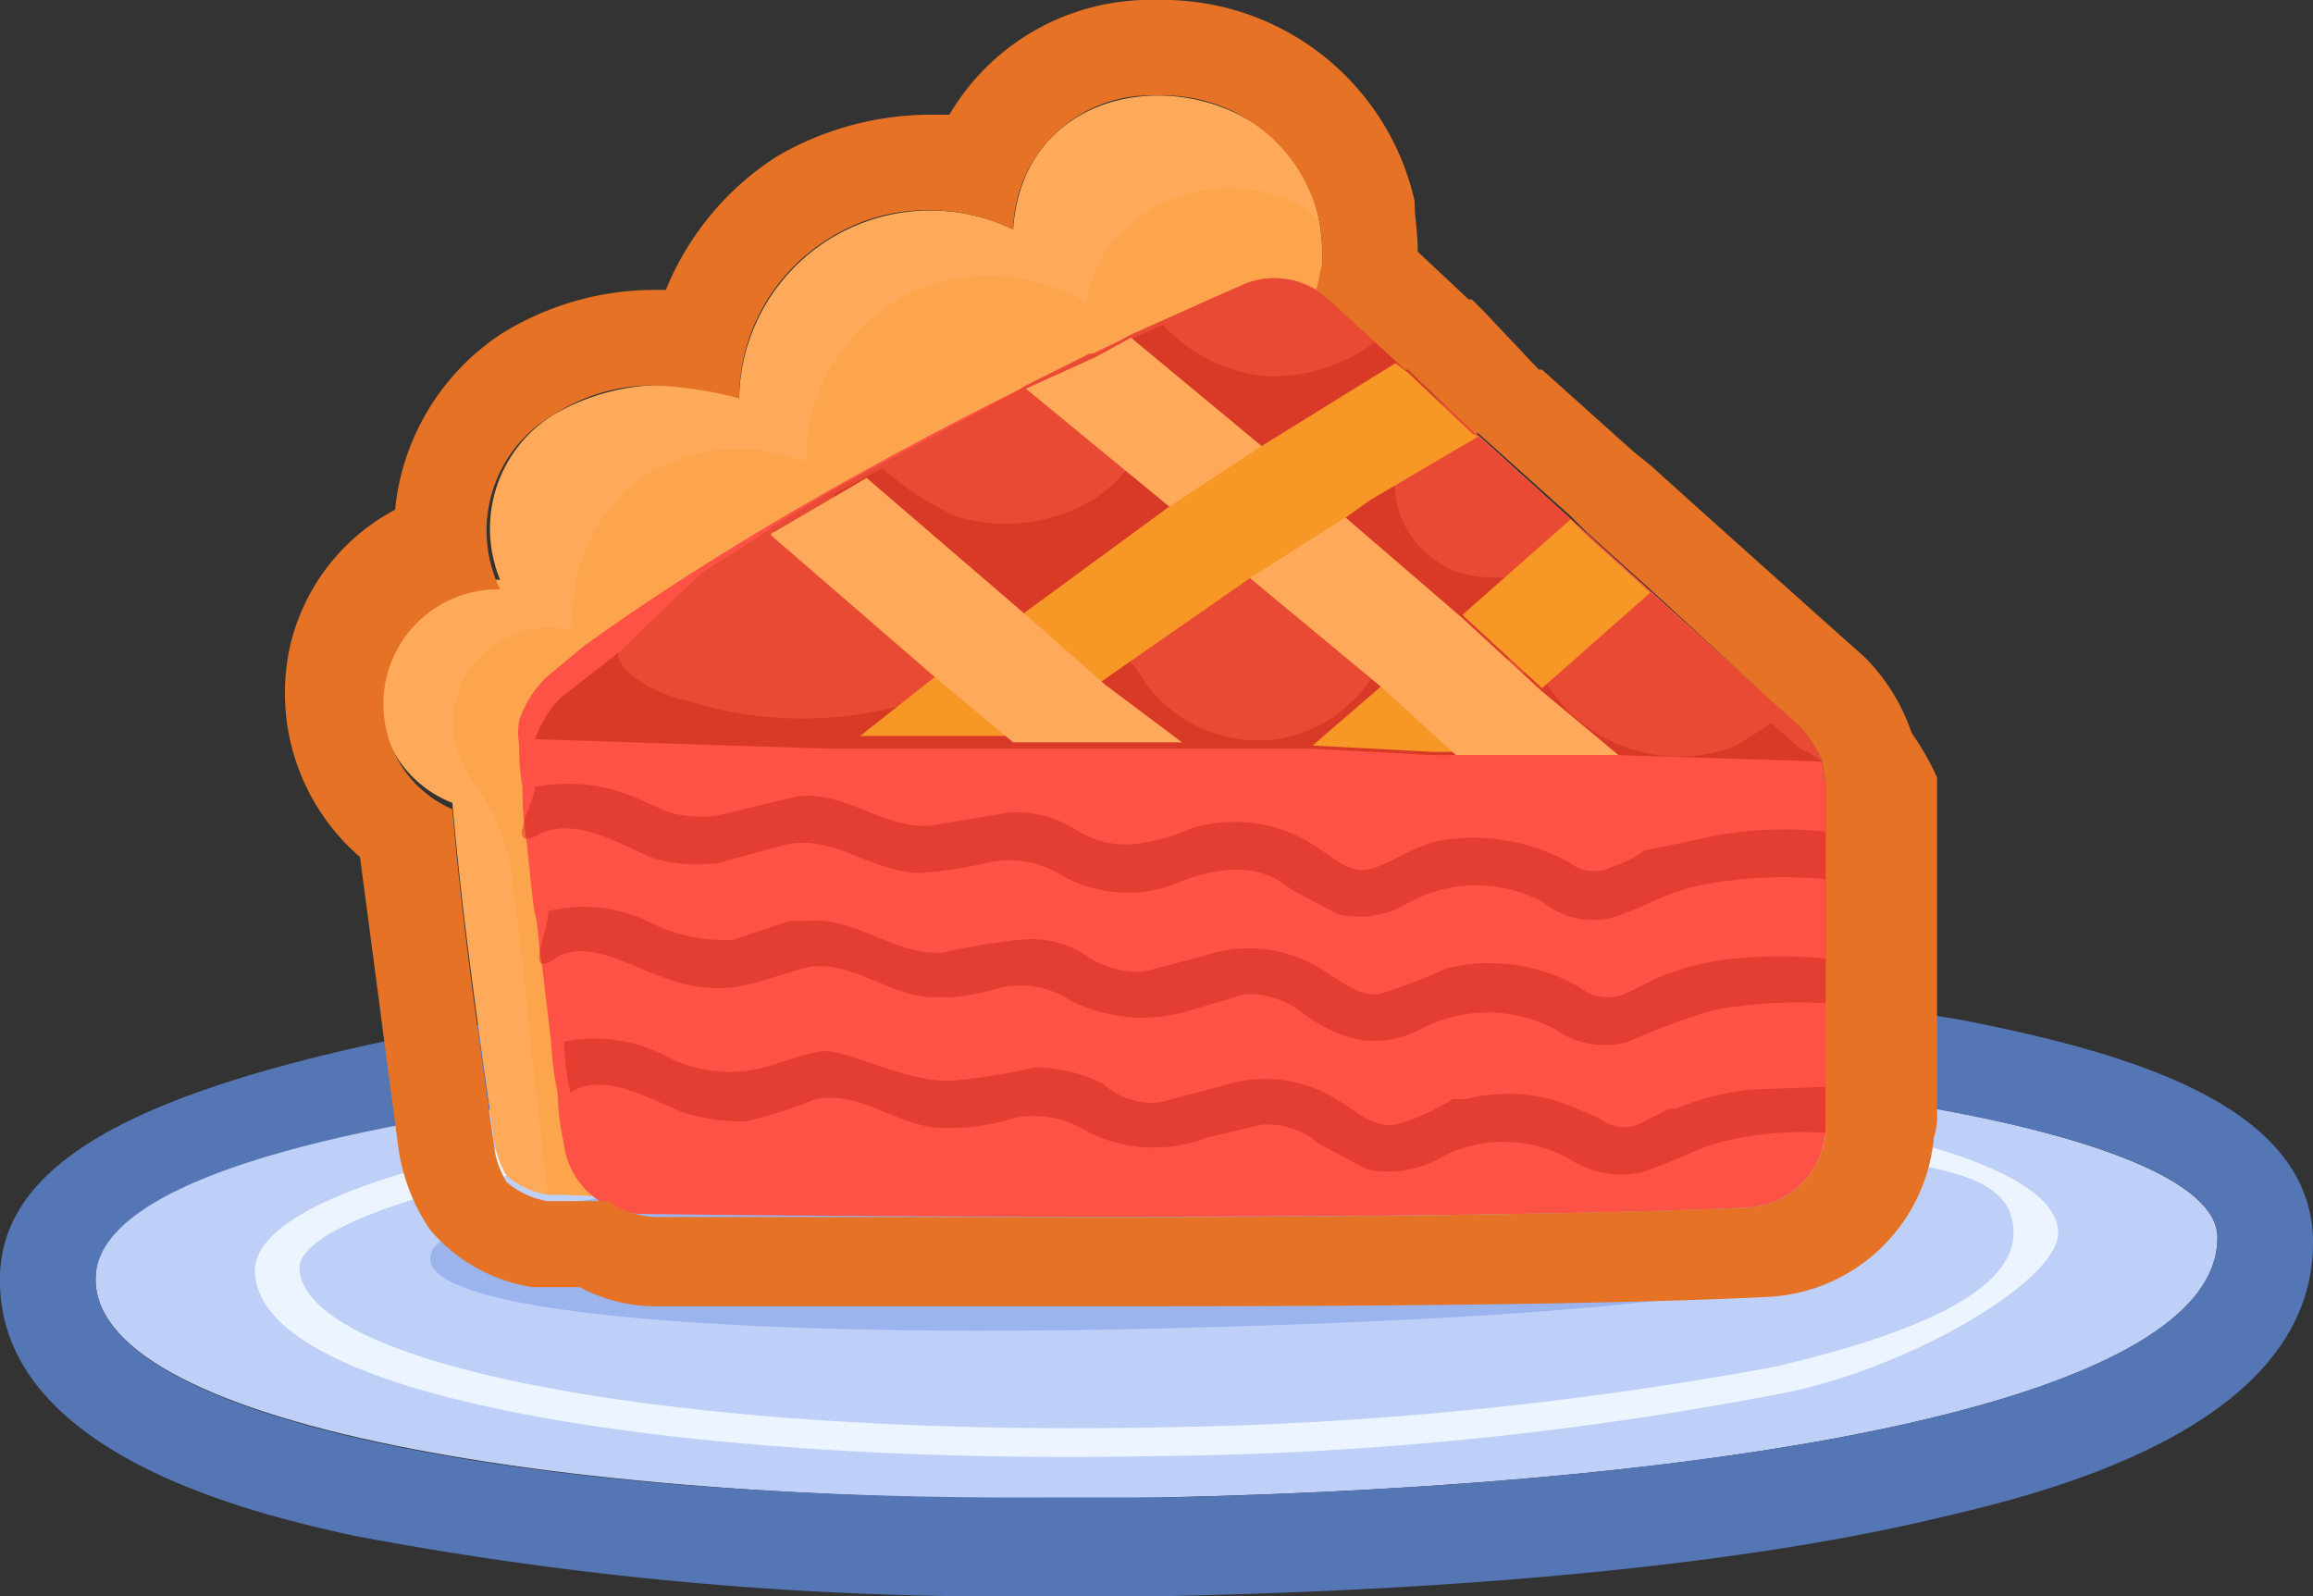 <svg xmlns="http://www.w3.org/2000/svg" viewBox="0 0 72.6 50.1"><rect x="0" y="0" width="72.6" height="50.1" fill="#333333" stroke="none"/><g style="isolation:isolate"><g id="Layer_2" data-name="Layer 2"><g id="Layer_1-2" data-name="Layer 1"><path d="M69.6,38.8c.1,5.1-14.8,7.8-33.1,8.2S3.1,44.8,3,40.2s14.8-6.5,33.2-6.9S69.5,35.4,69.6,38.8Z" style="fill:#becff8"/><path d="M36.4,45.7C22.4,46,8.1,44.1,8,39.9c0-1.5,2.9-2.9,8.5-4A118.5,118.5,0,0,1,36.2,34a128.4,128.4,0,0,1,19.7,1c5.7.9,8.7,2.2,8.7,3.7s-4.6,4.2-8.5,5A108,108,0,0,1,36.4,45.7Zm-.2-10.8a124.5,124.5,0,0,0-19.3,1.8c-4.7.9-7.5,2.1-7.5,3.1.1,3.1,11.9,5.3,27,5a114.9,114.9,0,0,0,19.3-1.9c3.4-.8,7.5-2.1,7.5-4.2s-2.9-2.1-7.7-2.8A122.3,122.3,0,0,0,36.2,34.9Z" style="fill:#ecf5ff"/><path d="M59.1,38.5c0,2.1-10.2,2.9-22.8,3.2s-22.8-.4-22.8-2.2,10.1-2.7,22.7-3S59.1,37.2,59.1,38.5Z" style="fill:#9cb4ed"/><path d="M40,33.3c16.6,0,29.5,2.3,29.6,5.5.1,5.1-14.8,7.8-33.1,8.2H32.9C16.2,47.1,3.1,44.5,3,40.2s14.8-6.5,33.2-6.9H40m0-3H36.1A144,144,0,0,0,12,32.7C3.6,34.5-.1,36.8,0,40.3c.1,5.5,8.4,7.3,11.1,7.9a109.6,109.6,0,0,0,21.8,1.9h3.6c9.8-.2,18.1-1,24.1-2.4,3-.7,12.1-2.7,12-8.8-.1-4.3-6-5.9-11.1-6.9A129.4,129.4,0,0,0,40,30.3Z" style="fill:#5576b4"/><path d="M41.5,8.3C41,13.5,31.6,16.4,28,18.6a14.5,14.5,0,0,0-5,4.5c-2.8,4.2-1.8,9.7-.7,14.6l-4.6-.2h-.5a2.6,2.6,0,0,1-1.3-.6,2.8,2.8,0,0,1-.4-1.2c-.5-3.5-1-7-1.3-10.5A3.6,3.6,0,0,1,12,21a3.6,3.6,0,0,1,3.7-2.8A4.2,4.2,0,0,1,17.4,13a6.9,6.9,0,0,1,5.8-.5,6,6,0,0,1,8.6-5.3c.4-5.8,8.7-5.3,9.6-.3A6.1,6.1,0,0,1,41.5,8.3Z" style="fill:#ffaa5a"/><path d="M41.5,8.3C41,13.5,31.6,16.4,28,18.6a14.5,14.5,0,0,0-5,4.5c-2.8,4.2-1.8,9.7-.7,14.6l-4.6-.2h-.5c-.4-3.2-.7-6.5-1.1-9.8a6.7,6.7,0,0,0-.5-1.9c-.3-.7-.8-1.2-1.1-1.9a2.9,2.9,0,0,1,.4-3.1,3,3,0,0,1,3.1-1A5.4,5.4,0,0,1,20.1,15a5.7,5.7,0,0,1,5.2-.5,5.8,5.8,0,0,1,2.9-5.1,5.9,5.9,0,0,1,5.9.1c.5-3.5,5.1-4.6,7.3-2.6A6.1,6.1,0,0,1,41.5,8.3Z" style="fill:#f79a2d;opacity:0.3;mix-blend-mode:multiply"/><path d="M57.3,24.6v11a2.6,2.6,0,0,1-2.4,2.3c-8.4.4-28.2.3-34.8.2a2.5,2.5,0,0,1-2.4-2.2,8.8,8.8,0,0,1-.2-1.6,10,10,0,0,1-.2-1.6l-.3-2.5c-.1-.5-.1-1.1-.2-1.5s-.2-1.8-.3-2.5-.1-1.1-.1-1.5a6.2,6.2,0,0,1-.1-1.3,2.2,2.2,0,0,1,0-.8,3.5,3.5,0,0,1,.8-1.3l1.2-1C25.6,15,35.4,10.5,39.1,8.9a2.5,2.5,0,0,1,2.6.5L56.5,22.8a4.1,4.1,0,0,1,.7,1.1C57.2,24.1,57.3,24.4,57.3,24.6Z" style="fill:#fd5245"/><path d="M57.3,26.1v1.5a13.5,13.5,0,0,0-4,.2c-1,.2-1.7.7-2.7,1a2.5,2.5,0,0,1-2.2-.5,4.4,4.4,0,0,0-4.3.1,3,3,0,0,1-2.1.3l-1.5-.8a2.5,2.5,0,0,0-1.8-.6,4.7,4.7,0,0,0-1.7.4,4.2,4.2,0,0,1-3.8-.3,3.1,3.1,0,0,0-2.3-.3,13.8,13.8,0,0,1-2,.3c-1.5,0-2.7-1.2-4.2-.9l-2.2.6h-.1a4.6,4.6,0,0,1-2-.2c-.9-.4-2.4-1.3-3.5-.7s-.1-1.1-.1-1.5a5.4,5.4,0,0,1,3.3.4l.9.4a3.8,3.8,0,0,0,1.5.1L25,25c1.6-.2,2.8,1.1,4.3.9l2.4-.4a3.5,3.5,0,0,1,2,.5,2.9,2.9,0,0,0,1.8.5,5.9,5.9,0,0,0,1.9-.5,4.6,4.6,0,0,1,3.8.5c.5.3,1.1.9,1.7.8s1.4-.7,2.2-.9a6.2,6.2,0,0,1,4.2.7,1.2,1.2,0,0,0,1.3.1,3.1,3.1,0,0,0,1-.5l2.4-.5A12.2,12.2,0,0,1,57.3,26.1Z" style="fill:#c7271b;opacity:0.45"/><path d="M57.5,30.1v1.4a15.1,15.1,0,0,0-3.7.2,21.5,21.5,0,0,0-2.7,1,2.7,2.7,0,0,1-2.3-.4,4.5,4.5,0,0,0-4.2,0,3.1,3.1,0,0,1-2.1.3,4.8,4.8,0,0,1-1.6-.8,2.8,2.8,0,0,0-1.8-.6l-1.7.5a5,5,0,0,1-3.8-.3,2.9,2.9,0,0,0-2.2-.4,8,8,0,0,1-1.5.3h-.6c-1.4,0-2.7-1.3-4.1-.9s-1.5.5-2.3.6a4.4,4.4,0,0,1-2-.3c-1-.3-2.5-1.3-3.5-.6s-.1-1.1-.2-1.5a4.7,4.7,0,0,1,3.3.4,5.3,5.3,0,0,0,2.5.5l1.8-.6h.6c1.5-.1,2.7,1.1,4.2,1a20,20,0,0,1,2.4-.4,3.1,3.1,0,0,1,2.1.5,2.9,2.9,0,0,0,1.8.5l1.9-.5a4.3,4.3,0,0,1,3.8.5c.5.3,1.1.8,1.7.7a18,18,0,0,0,2.1-.8,5.6,5.6,0,0,1,4.2.6,1.4,1.4,0,0,0,1.4.2l1-.5a8.6,8.6,0,0,1,2.3-.6A16,16,0,0,1,57.5,30.1Z" style="fill:#c7271b;opacity:0.45"/><path d="M57.7,34.1v1.5a10.3,10.3,0,0,0-3.5.2c-.9.2-1.7.7-2.7,1a2.9,2.9,0,0,1-2.2-.4,4.2,4.2,0,0,0-4.2,0,3.3,3.3,0,0,1-2.2.3l-1.5-.8a2.5,2.5,0,0,0-1.8-.6l-1.7.4a4.6,4.6,0,0,1-3.8-.2,3.1,3.1,0,0,0-2.3-.4,6.4,6.4,0,0,1-2,.3c-1.5.1-2.7-1.2-4.2-.9a14.2,14.2,0,0,1-2.2.7,6.4,6.4,0,0,1-2-.3c-1-.4-2.5-1.3-3.5-.6a10,10,0,0,1-.2-1.6,4.8,4.8,0,0,1,3.3.5,4.3,4.3,0,0,0,2.5.4c.8-.1,1.5-.5,2.3-.6s2.8,1.1,4.3.9a20,20,0,0,0,2.4-.4,5,5,0,0,1,2.1.5,2.3,2.3,0,0,0,1.8.6l1.9-.5a4.3,4.3,0,0,1,3.8.5c.5.3,1,.8,1.7.7a7.1,7.1,0,0,0,1.8-.8H46a5.3,5.3,0,0,1,3.5.3l.7.3a1.2,1.2,0,0,0,1.4.1l.8-.4h.2a8.6,8.6,0,0,1,2.3-.6Z" style="fill:#c7271b;opacity:0.45"/><path d="M57.2,23.9l-6.4-.2H45l-3.8-.2H26.1l-9.3-.3a3.5,3.5,0,0,1,.8-1.3l1.8-1.4L22,18l2.2-1.4a.1.1,0,0,1,.1-.1l1.8-1.1,1.1-.6.4-.2,4.1-2.2.5-.3,2-1h.2l1.1-.6.9-.4,2.7-1.2a2.5,2.5,0,0,1,2.6.5l1.4,1.2.7.7.4.3,1,1,1,.9.2.2,2.9,2.6.5.5,2,1.8h0L55.6,22l.9.8A4.1,4.1,0,0,1,57.2,23.9Z" style="fill:#e94a33"/><path d="M57.2,23.9l-6.4-.2H45l-3.8-.2H26.1l-9.3-.3a3.5,3.5,0,0,1,.8-1.3l1.8-1.4c0,.2.1.3.2.5a4.2,4.2,0,0,0,2,1,11.9,11.9,0,0,0,8.9-.7h.3c.2,0,.4.3.6.4a1.2,1.2,0,0,0,1.5,0l1.2-1,.6-.2c.6-.1,1,.5,1.3,1a4.4,4.4,0,0,0,4.1,1.7,4.4,4.4,0,0,0,3.4-2.8l2.2,1.7c.2.1.4.3.6.2l.4-.2,1.5-1.3a4.9,4.9,0,0,0,6.3,2.6l1.1-.7.9.8A4.1,4.1,0,0,1,57.2,23.9Z" style="fill:#c7271b;opacity:0.45"/><path d="M43.4,21.5l2.3,2.1H45l-3.8-.2Z" style="fill:#f79726"/><path d="M49.9,17a21.9,21.9,0,0,0-3.1,4.8c-2.8-1.2-4.9-3.5-7.2-5.5l-.6-.2h-.4A29.3,29.3,0,0,0,33,20.4a.5.5,0,0,1-.5.3h-.3a14.3,14.3,0,0,1-6-4.9v-.3l1.1-.6.4-.2a9.1,9.1,0,0,0,2.3,1.5,5.3,5.3,0,0,0,4.1-.4c1.1-.6,2.1-1.8,1.6-3a10,10,0,0,0-1.4-1.6h.2l1.1-.6.9-.4a5.2,5.2,0,0,0,3.1,1.6,5.3,5.3,0,0,0,3.6-1.1l.7.7.4.3,1,1a3.7,3.7,0,0,0-1.5,2,3,3,0,0,0,2.1,3.3A4.4,4.4,0,0,0,49.9,17Z" style="fill:#c7271b;opacity:0.45"/><path d="M50.8,23.7H45.7l-2.3-2.1-4.1-3.4-2.6-2.3-4.5-3.7,2.2-1,1.1-.6,4.1,3.4,2.7,2.3,3.6,3.1,2.5,2.3Z" style="fill:#ffaa5a"/><path d="M46.4,13.7l-3.4,2-.7.5-3,1.9-4.6,3.2-2.5,1.8H27l2.4-1.9,2.8-2,4.5-3.3,2.9-1.9,4.2-2.6.4.3,2,1.9Z" style="fill:#f79726"/><path d="M51.8,18.6l-3.4,3-2.5-2.3,3.4-3,.5.5Z" style="fill:#f79726"/><path d="M37.1,23.3H31.8l-2.4-2-5.2-4.5a.1.1,0,0,1,.1-.1l2.9-1.7,5,4.3,2.5,2.2Z" style="fill:#ffaa5a"/><path d="M36.3,3a5,5,0,0,1,5.1,3.9,6.1,6.1,0,0,1,.1,1.4c-.1.3-.1.6-.2.8l.4.3,2.4,2.2h.1l.4.4,1.7,1.6h.1l2.9,2.6.5.5,2,1.8h0L55.6,22l.9.8a4.1,4.1,0,0,1,.7,1.1c0,.2.1.5.1.7v11a2.6,2.6,0,0,1-2.4,2.3c-4.5.2-12.3.3-19.5.3H20.6a2.7,2.7,0,0,1-1.5-.5H17.2a2.6,2.6,0,0,1-1.3-.6,2.8,2.8,0,0,1-.4-1.2c-.5-3.5-1-7-1.3-10.5a3.6,3.6,0,0,1,1.3-6.9h.2A4.2,4.2,0,0,1,17.4,13a5.7,5.7,0,0,1,3.2-.9,12.7,12.7,0,0,1,2.6.4,5.9,5.9,0,0,1,2.8-5,5.7,5.7,0,0,1,3.2-.9,6.2,6.2,0,0,1,2.6.6A4.3,4.3,0,0,1,36.3,3m0-3a7.3,7.3,0,0,0-6.5,3.6h-.6a9.6,9.6,0,0,0-4.8,1.3,9,9,0,0,0-3.5,4.2h-.3a9.1,9.1,0,0,0-4.9,1.4A7.5,7.5,0,0,0,12.4,16a6.5,6.5,0,0,0-3.3,4.3,6.8,6.8,0,0,0,2.2,6.6L12.5,36a6.1,6.1,0,0,0,1,2.6,5.3,5.3,0,0,0,3.2,1.8h1.5a5,5,0,0,0,2.4.6H35.9c9.2,0,15.8-.1,19.7-.3a5.5,5.5,0,0,0,5.1-5,2.2,2.2,0,0,0,.1-.8V24.4A8.9,8.9,0,0,0,60,23a6.1,6.1,0,0,0-1.5-2.4l-.9-.8-3.8-3.4h0l-2-1.8-.5-.4-2.9-2.6h-.1L46.6,9.8l-.4-.4h-.1L44.5,7.9c0-.6-.1-1.1-.1-1.6A8.1,8.1,0,0,0,36.3,0Z" style="fill:#e57225"/></g></g></g></svg>